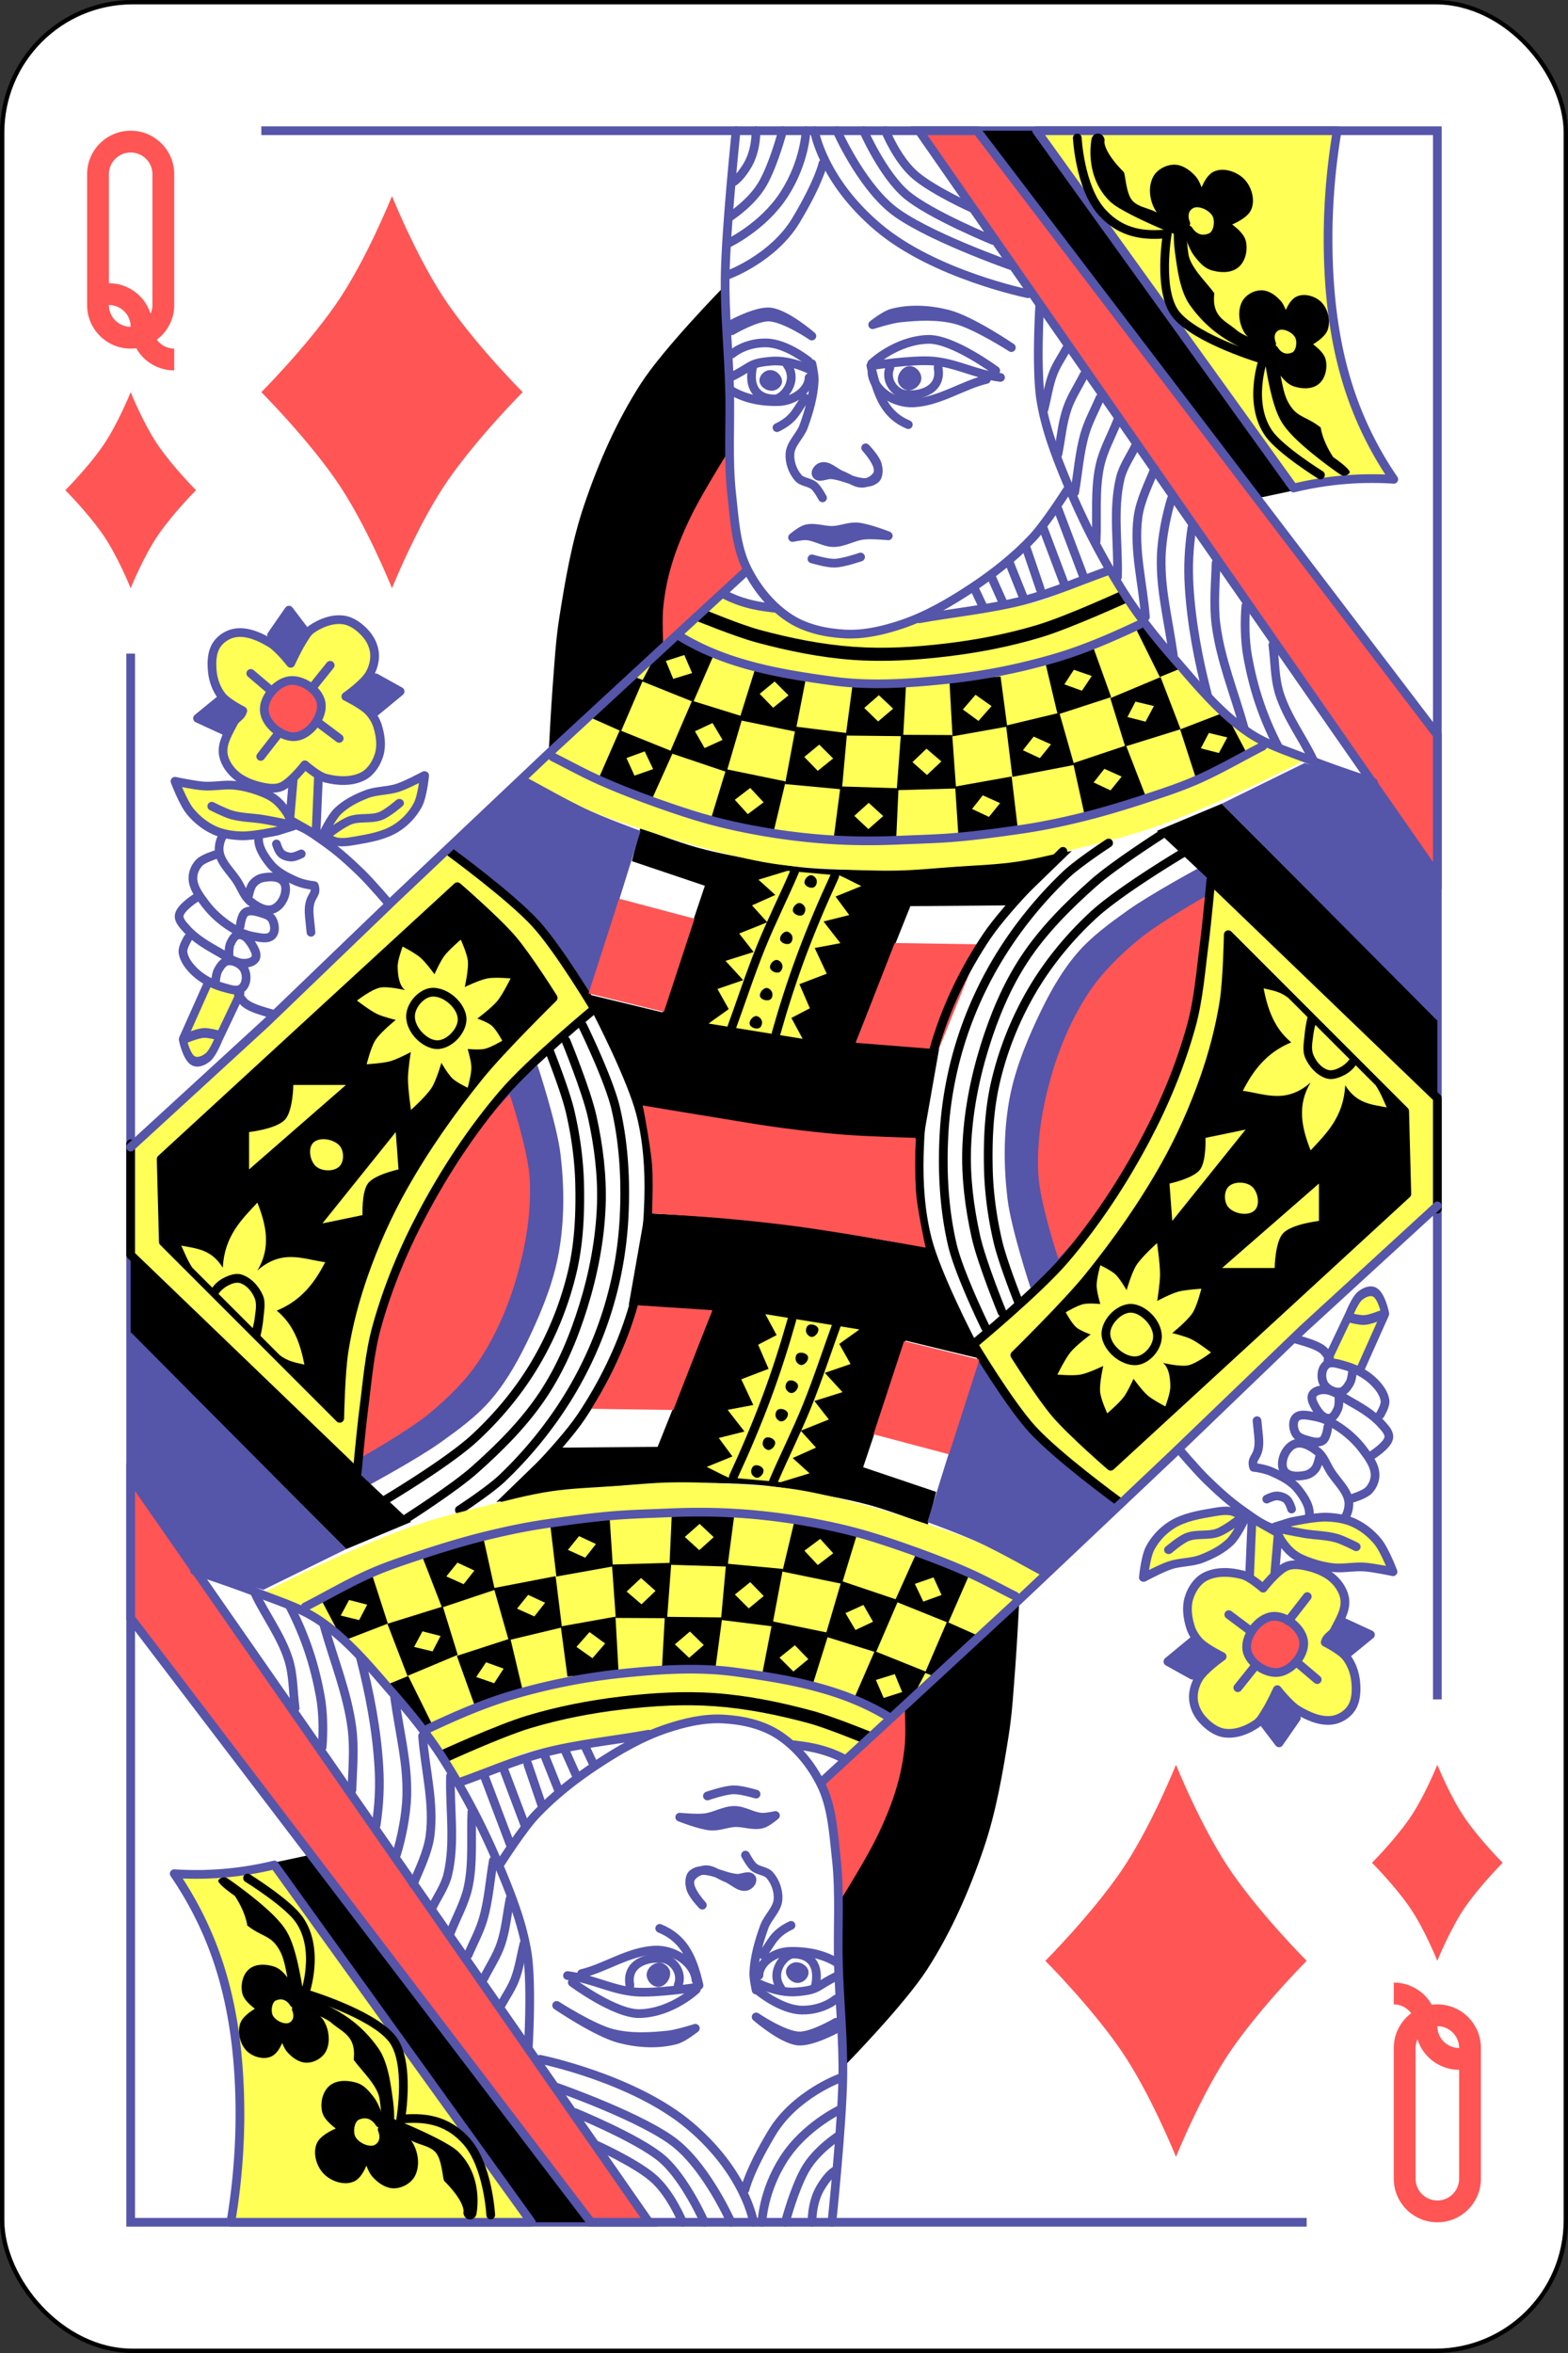 <svg xmlns="http://www.w3.org/2000/svg" width="360" height="540"><rect width="100%" height="100%" fill="#333333" stroke="none"/><g transform="translate(0 -512.362)"><rect rx="29.944" ry="29.944" y="512.862" x=".5" height="539" width="359" fill="#fff" stroke="#000"/><path d="M30 542.362c-5.523 0-10 4.477-10 10v30c0 5.523 4.477 10 10 10 .434 0 .862-.04 1.281-.094A9.973 9.973 0 0040 597.362v-5c-1.64 0-3.088-.812-4-2.031 2.424-1.825 4-4.7 4-7.969v-30c0-5.523-4.477-10-10-10zm0 5a5 5 0 015 5v30c0 .716-.167 1.385-.438 2a10.031 10.031 0 00-9.562-7v-25a5 5 0 015-5zm-5 35a5 5 0 015 5 5 5 0 01-5-5zM330 1022.362c5.523 0 10-4.478 10-10v-30c0-5.523-4.477-10-10-10-.434 0-.862.04-1.281.094a9.973 9.973 0 00-8.719-5.094v5c1.64 0 3.088.812 4 2.031-2.424 1.825-4 4.7-4 7.969v30c0 5.523 4.477 10 10 10zm0-5a5 5 0 01-5-5v-30c0-.716.167-1.385.438-2 1.274 4.056 5.085 7 9.562 7v25a5 5 0 01-5 5zm5-35a5 5 0 01-5-5 5 5 0 015 5z" fill="#f55"/><path d="M60 542.362h270v360M30 662.362v360h270" fill="none" stroke="#55a" stroke-width="2"/><path d="M145.061 709.987l1.95-7.604s8.623 3.267 13.063 4.484c5.25 1.44 10.627 2.377 15.988 3.315 3.169.554 6.347 1.105 9.554 1.365 6.479.525 12.998.517 19.497.39 6.575-.13 13.143-.59 19.693-1.17 3.324-.294 6.64-.691 9.943-1.17 3.786-.549 11.309-1.95 11.309-1.95l-12.868 12.479-24.177.195-12.479 31.195 19.108 1.365-3.705 21.058s-14.706-.681-22.032-1.365c-6.782-.634-13.544-1.503-20.277-2.535-4.31-.66-8.571-1.605-12.868-2.34-3.244-.554-9.75-1.56-9.75-1.56s-2.68-6.968-4.289-10.333c-2.521-5.274-8.384-15.403-8.384-15.403l17.743 4.29 9.749-29.052z"/><path d="M121.023 689.985s8.463 5.516 12.974 7.763c4.211 2.098 13.081 5.303 13.081 5.303l-11.667 37.477s-6.506-9.228-10.253-13.435c-3.5-3.93-7.412-7.482-11.36-10.96-3.388-2.985-10.56-8.485-10.56-8.485zM123.39 756.792s4.468 13.495 5.303 20.506c.879 7.373.915 14.957-.353 22.274-1.127 6.5-3.58 12.757-6.364 18.738-2.499 5.369-5.353 10.694-9.192 15.203-3.308 3.882-7.518 6.934-11.668 9.9-5.245 3.748-16.617 9.899-16.617 9.899l-3.535-3.182s1.358-14.233 2.828-21.214c1.568-7.445 3.644-14.814 6.364-21.92 2.526-6.596 5.867-12.86 9.193-19.092 3.283-6.152 6.302-12.545 10.606-18.031 3.858-4.918 13.435-13.081 13.435-13.081z" fill="#55a"/><path d="M117.026 763.51s4.25 12.793 4.596 19.444c.382 7.358-.834 14.828-2.828 21.92-1.956 6.958-4.833 13.784-8.839 19.8-3.05 4.58-7.084 8.5-11.314 12.02-4.85 4.036-15.91 10.254-15.91 10.254s1.499-14.674 2.829-21.92c1.006-5.483 2.06-10.998 3.889-16.264 2.3-6.625 5.59-12.877 8.839-19.092 2.593-4.962 5.208-9.956 8.485-14.496 3.03-4.198 10.253-11.667 10.253-11.667z" fill="#f55"/><g stroke="#55a" stroke-width="1.787" stroke-linecap="round" stroke-linejoin="round"><path d="M38.859 737.583l-5.804 10.369s.832 3.374 2.536 3.977c1.026.363 2.321-.101 3.25-.707 1.187-.775 2.5-3.44 2.5-3.44l4.96-8.328" fill="#ff5" transform="matrix(1 0 0 1.253 8.906 -186.298)"/><path d="M34.043 747.656s2.483-.805 3.798-.874c1.052-.054 3.128.379 3.128.379" fill="none" transform="matrix(1 0 0 1.253 8.906 -186.298)"/></g><path d="M166.208 578.144s-13.782 14.046-19.08 22.258c-5.543 8.594-9.702 18.11-12.99 27.794-2.852 8.399-4.356 17.221-5.74 25.982-.82 5.196-1.101 10.465-1.51 15.71-.393 5.029-.907 15.105-.907 15.105l45.015-41.691s-2.716-9.173-3.324-13.897c-.604-4.696-.251-9.466-.302-14.2-.067-6.344.205-12.692 0-19.033-.194-6.018-1.162-18.028-1.162-18.028z"/><path d="M299.778 686.73c-5.067 2.594-12.066 6.076-18.247 8.794-5.833 2.565-11.714 5.06-17.756 7.084-5.083 1.703-10.308 2.954-15.511 4.243-4.822 1.195-9.636 2.49-14.548 3.234-5.08.77-10.237.889-15.36 1.266-4.12.304-8.237.725-12.368.803-5.003.095-10.01-.118-15.006-.406-4.59-.264-9.195-.5-13.736-1.211-5.119-.802-10.147-2.121-15.157-3.437-4.317-1.134-8.584-2.453-12.827-3.837-4.652-1.518-9.352-2.948-13.84-4.897-5.264-2.287-11.74-6.175-15.276-7.942l45.292-42.05s2.742.51 4.104.807c2.589.566 2.447.947 7.73 1.859 2.495 1.037 4.165 3.57 6.645 4.644 3.023 1.308 6.377 2.038 9.67 2.03 6.29-.014 13.867-1.696 18.448-3.96 2.383-.003 4.485-.4 6.727-.617 3.11-.3 6.23-.523 9.325-.946 3.326-.455 6.69-.812 9.924-1.71 2.766-.769 5.391-1.985 8.026-3.125 2.891-1.25 8.528-4.07 8.528-4.07 3.982 6.638 9.038 15.502 17.592 23.604 4.277 4.051 9.276 9.738 13.55 12.983 4.275 3.245 11.071 5.267 14.071 6.858z" fill="#ffff58"/><path d="M167.193 616.02s-6.095 9.734-8.584 14.895c-1.787 3.706-3.387 7.529-4.532 11.48a51.85 51.85 0 00-1.817 9.555c-.258 2.745.005 8.27.005 8.27l19.033-16.918s-2.644-8.573-3.323-12.991c-.725-4.715-.782-14.291-.782-14.291z" fill="#f55"/><path d="M224 542.362l65.5 84.167 7.833-1.667-59.333-82.5z"/><path d="M307 542.362a149.566 149.566 0 00-2 30c.348 10.168 1.752 20.359 5 30a81.018 81.018 0 0010 20 75.943 75.943 0 00-23 2l-59-82z" fill="#ff5" stroke="#55a" stroke-width="2" stroke-linecap="round" stroke-linejoin="round"/><path d="M273.592 567.832c.396.991.852 1.982 1.518 2.81.88 1.092 1.844 2.313 3.192 2.743 1.695.54 3.992.724 5.39-.45 1.364-1.146 1.79-3.435 1.347-5.106-.512-1.93-4.227-4.184-4.227-4.184s4.728-1.58 5.556-3.612c.777-1.909-.034-4.453-1.44-5.88-1.387-1.406-3.928-2.34-5.796-1.518-2.098.923-3.3 6.023-3.3 6.023s-.838-3.753-2.05-5.13c-1.078-1.221-2.628-2.416-4.291-2.38-1.475.033-3.177.958-3.867 2.28-1.085 2.08-.611 4.967.625 6.878 1.24 1.915 5.998 3.342 5.998 3.342s-1.275-2.703.982-4.263c1.804-1.246 5.046.239 6.047 2.108.847 1.582.4 4.62-1.3 5.348-3.395 1.453-5.119-1.722-5.119-1.722s.389 1.846.735 2.713zM293.168 595.07c.353.896.76 1.793 1.355 2.541.784.988 1.645 2.092 2.847 2.48 1.513.49 3.562.656 4.81-.407 1.217-1.035 1.597-3.105 1.202-4.617-.457-1.745-3.772-3.783-3.772-3.783s3.707-1.827 4.29-3.6c.57-1.733.011-4.035-1.284-5.318-1.096-1.084-3.1-1.674-4.505-1.04-1.881.85-2.945 5.447-2.945 5.447s-.747-3.394-1.83-4.638c-.96-1.106-2.344-2.186-3.827-2.153-1.316.029-2.835.866-3.45 2.06-.968 1.882-.546 4.494.558 6.222 1.106 1.732 5.351 3.022 5.351 3.022s-1.137-2.445.876-3.855c1.61-1.127 4.503.215 5.395 1.906.756 1.431.358 4.178-1.16 4.837-3.029 1.314-4.567-1.558-4.567-1.558s.347 1.67.656 2.454z" stroke="#000100" stroke-width="2" stroke-linecap="round" stroke-linejoin="round"/><path d="M247.333 544.029s.588 11.227 5.5 16.833c4.723 5.39 10.278 5.611 15.167 5.167 0 0-2.3 13.14 2 18.5 4.664 5.814 20 10.333 20 10.333s-3.58 10.047 1.333 17c2.72 3.85 11.834 9.5 11.834 9.5" fill="none" stroke="#000" stroke-width="2" stroke-linecap="round" stroke-linejoin="round"/><path style="line-height:normal;-inkscape-font-specification:Sans;text-indent:0;text-align:start;text-decoration-line:none;text-transform:none;marker:none" d="M252.094 543c-.69.002-1.34.541-1.469 1.219 0 0-1.823 8.333 4.063 14.218.91.91 2.217 1.694 3.812 2.563 1.595.87 3.437 1.76 5.188 2.563 3.054 1.4 5.149 2.2 5.812 2.468.003.707-.023 2.231.375 5.032.48 3.374 1.087 8.16 3.323 11.322 4.14 5.858 8.887 8.365 12.302 10.052 2.235 1.105 3.76 1.49 4.781 1.688.099.77.278 2.426.844 5.281.683 3.448 1.614 7.37 3.188 9.907 1.649 2.659 4.928 5.496 7.875 7.843a102.35 102.35 0 005.562 4.125c.654.442 1.652.249 2.094-.406.442-.654-3.085-3.152-3.74-3.594 0 0-2.356-3.363-2.875-6.802-2.852-2.272-4.934-2.322-6.552-4.396-1.584-2.03-1.956-3.947-2.615-7.27-.658-3.324-1-6.126-1-6.126-.083-.68-.69-1.26-1.375-1.312 0 0-5.7-1.434-7.843-3.292-2.471-2.142-5.685-2.96-5.042-8.416-1.73-2.45-5.512-5.903-5.958-9.042-.446-3.139-.438-5.563-.438-5.563a1.54 1.54 0 00-.937-1.437s-3.108-1.243-6.531-2.813c-1.712-.784-3.8-1.049-5-2.468-1.468-1.736-1.552-6.124-1.959-6.532-4.655-4.655-4.416-6.968-4.416-6.968.207-.88-.565-1.85-1.47-1.844z" color="#000" font-weight="400" font-family="Sans" overflow="visible"/><path d="M211 542.362h13.333L330 681.03v32.333z" fill="#f55" stroke="#55a" stroke-width="2"/><path d="M186.993 542.362s1.77 11.296 14.652 22.174c12.881 10.879 34.358 15.23 34.358 15.23" fill="none" stroke="#55a" stroke-width="2" stroke-linecap="round" stroke-linejoin="round"/><path d="M192.16 542.362s5.213 11.83 12.429 17.843 27.532 13.114 27.532 13.114" fill="none" stroke="#55a" stroke-width="2" stroke-linecap="round" stroke-linejoin="round"/><path d="M198.267 542.362s4.41 10.059 9.792 14.64c5.382 4.581 19.925 10.533 19.925 10.533" fill="none" stroke="#55a" stroke-width="2" stroke-linecap="round" stroke-linejoin="round"/><path d="M203.288 542.362s2.732 6.832 7.03 10.382 12.89 7.391 12.89 7.391M188.939 549.9s-.84 4.086-6.144 12.957c-5.304 8.872-15.747 12.633-15.747 12.633M185.051 542.362s-.173 7.049-4.997 14.561c-4.824 7.513-12.941 11.314-12.941 11.314M179.68 542.362s-1.933 7.458-4.509 12.04c-2.575 4.58-7.86 7.897-7.86 7.897M173.554 542.362s.18 4.4-1.943 7.951c-2.123 3.55-3.59 3.984-3.59 3.984M186.405 595.832s.59 2.58.53 3.887c-.162 3.576-1.195 7.098-2.408 10.466-.795 2.208-3 3.951-3.158 6.293-.132 1.947.616 4.064 1.896 5.537.901 1.038 2.64.965 3.676 1.868.839.73 1.906 2.74 1.906 2.74" fill="none" stroke="#55a" stroke-width="2" stroke-linecap="round" stroke-linejoin="round"/><path d="M198.748 615.143s3.324 3.56 2.859 5.604c-.304 1.335-1.914 2.282-3.268 2.49-1.78.275-3.4-1.188-5.082-1.827-1.594-.606-3.127-2.43-4.747-1.902-.652.213-1.417 1.142-1.09 1.744.536.984 2.243-.014 3.362.053 3.394.204 7.438 3.119 10.144 1.061.871-.662.78-2.169.545-3.238-.346-1.571-2.723-3.985-2.723-3.985zM232.2 592.134s-9.207-6.281-14.497-7.65c-4.162-1.075-8.738-1.367-12.893-.265-1.672.444-4.451 2.665-4.451 2.665s4.075-1.311 6.188-1.54c4.27-.459 8.714-.675 12.878.376 4.62 1.166 12.776 6.414 12.776 6.414zM168.27 586.613s5.568-2.98 8.54-2.654c3.705.407 9.588 5.526 9.588 5.526s-6.24-4.258-9.86-4.37c-3.038-.093-8.505 3.152-8.505 3.152zM203.94 635.333s-4.704-1.876-7.154-2.045c-1.84-.126-3.647.697-5.488.786-2.101.101-4.257-.854-6.305-.292-1.12.307-3.03 1.937-3.03 1.937s2.086-.46 3.137-.398c2.136.129 4.137 1.566 6.276 1.569 2.36.004 4.55-1.457 6.93-1.713 1.87-.2 5.634.156 5.634.156z" fill="#55a" stroke="#55a" stroke-width="2" stroke-linecap="round" stroke-linejoin="round"/><path d="M197.578 640.195s-3.943 1.372-5.99 1.416c-1.754.037-5.174-.991-5.174-.991M185.626 595.262s-5.032-4.106-9.65-4.205c-4.941-.107-7.894 2.523-7.894 2.523M228.614 597.408s-9.864-7.326-15.527-7.162c-7.42.213-12.961 5.559-12.961 5.559" fill="none" stroke="#55a" stroke-width="2" stroke-linecap="round" stroke-linejoin="round"/><path d="M229.705 598.983c-5.852-.757-10.154-3.299-15.541-3.759-4.62-.394-13.943 1.036-13.943 1.036M167.453 599.056c5.387-2.542 4.233-3.35 9.62-3.81 4.62-.395 9.446 2.225 9.446 2.225M226.469 599.442c-5.267 1.2-10.77 5.082-16.728 5.379-4.415.22-9.15-2.814-9.54-6.898" fill="none" stroke="#55a" stroke-width="2" stroke-linecap="round" stroke-linejoin="round"/><path d="M215.381 596.758c.937 5.064-4.018 6.559-7.578 6.121-2.415-.297-4.654-3.26-3.492-6.153" fill="none" stroke="#55a" stroke-width="2" stroke-linecap="round" stroke-linejoin="round"/><path d="M207.132 599.605c-.098-.917.746-2.18 1.706-2.23.84-.044 1.724.977 1.706 1.784-.02.841-.984 1.762-1.86 1.784-.696.018-1.48-.675-1.552-1.338zM178.558 599.91c.026-.717-.847-1.645-1.742-1.625-.784.016-1.533.862-1.46 1.486.078.651 1.04 1.307 1.855 1.27.648-.028 1.327-.612 1.347-1.13z" fill="#55a" stroke="#55a" stroke-width="2" stroke-linecap="round" stroke-linejoin="round"/><path d="M184.968 603.775c-2.093 2.46-2.244 4.643-6.58 6.729M199.941 596.295c1.605 7.122 3.45 11.366 8.597 13.522M167.55 601.776c2.856 1.804 6.512 2.87 11.176 2.748 3.455-.09 6.968-2.538 7.03-5.497" fill="none" stroke="#55a" stroke-width="2" stroke-linecap="round" stroke-linejoin="round"/><path d="M172.826 596.465c-1.112 4.9 1.095 7.536 5.143 7.453 1.78-.036 5.422-4.039 2.747-7.844" fill="none" stroke="#55a" stroke-width="2" stroke-linecap="round" stroke-linejoin="round"/><path d="M169 542.362s-2.295 21.97-2.5 33c-.161 8.672.745 17.33 1 26 .24 8.165-.41 16.383.5 24.5.645 5.75.935 11.815 3.5 17 2.252 4.553 5.707 8.784 10 11.5 3.657 2.313 8.179 3.274 12.5 3.5 4.39.23 8.832-.813 13-2.209 5.696-1.908 10.985-4.984 16-8.29 5.042-3.325 9.857-7.107 14-11.5 3.11-3.3 8-11 8-11M166.353 648.804c4.67 2.407 8.817 2.832 11.95 3.191M211.062 654.377c7.264-1.353 16.236-2.198 24.14-4.272 6.644-1.744 12.96-4.558 19.44-6.836M242.893 629.17l5.981 15.808M239.475 633.442l4.913 13.031M235.63 638.142l3.204 9.4M231.784 641.56l2.99 7.477M227.725 644.978l2.777 6.195M223.88 647.755l1.709 3.632M244.815 592.426c-.997 1.851-2.225 3.596-2.99 5.554-1.044 2.67-1.425 5.554-2.137 8.331M248.874 598.407c-1.282 2.564-2.91 4.982-3.845 7.69-1.163 3.367-1.424 6.98-2.136 10.469M252.506 603.748c-1.14 2.706-2.59 5.3-3.418 8.118-1.284 4.37-1.567 8.972-2.35 13.458M256.565 608.875c-1.353 3.49-3.28 6.807-4.06 10.468-1.201 5.648-.569 11.535-.854 17.303M260.837 614.43c-1.21 2.563-2.972 4.933-3.632 7.69-1.756 7.344-.427 15.096-.64 22.644M265.11 619.984c-1.282 3.204-3.34 7.222-3.846 11.108-.985 7.577 1.14 15.239 1.71 22.858M268.955 626.82c-1.068 3.418-2.237 8.905-2.35 13.458-.187 7.532 1.567 13.886 2.777 22.43M273.655 633.442c-.712 4.77-.911 8.975-.641 13.458.512 8.507 2.136 17.02 4.272 25.208M279.209 641.56c-.142 4.486-.633 9.584 0 14.313 1.078 8.047 4.13 15.38 6.409 23.499M286.045 651.387c-.285 3.275-.283 7.895.427 11.749 1.322 7.175 3.347 13.53 7.05 20.722M292.24 660.359c.499 3.703.386 7.54 1.495 11.108 1.684 5.413 5.484 10.468 7.691 15.168" fill="none" stroke="#55a" stroke-width="2" stroke-linecap="round" stroke-linejoin="round"/><g fill="none" stroke="#55a" stroke-width="2" stroke-linecap="round" stroke-linejoin="round"><path d="M89.797 720.324s-4.405-5.209-6.869-7.601c-2.594-2.519-5.292-4.98-8.3-7.077-2.317-1.616-4.681-3.49-7.44-4.194-1.629-.415-3.485-.563-5.04.07-1.144.466-2.42 1.346-2.688 2.551-.508 2.291 1.102 4.727 2.576 6.553 1.495 1.851 3.768 2.992 5.946 3.951 1.314.579 2.915.903 4.182 1.037.829 2.601-1.655 2.008-1.127 7.139.154 1.504.362 3.568.362 3.568"/><path d="M63.467 706.048s.488 1.665 1.145 2.219c.6.505 1.483.778 2.29.786.79.008 2.26-.725 2.26-.725M58.888 703.287s-3.967-1.815-5.724-1.049c-1.849.807-2.854 3.104-2.862 4.98-.011 2.853 2.778 5.118 4.293 7.602.922 1.51 1.534 3.33 2.915 4.435 1.353 1.083 3.172 2.203 4.865 1.835 1.323-.288 2.387-1.616 2.862-2.884.424-1.131.583-2.725-.232-3.617-1.095-1.198-3.223-1.09-4.808-.747-.847.184-1.634.748-2.174 1.426-.554.697-.926 2.506-.926 2.506"/><path d="M49.444 708.529s-2.803.856-3.72 1.835c-.925.985-1.49 2.372-1.432 3.67.097 2.109 1.55 4.03 2.862 5.766 1.537 2.031 3.545 3.848 5.724 5.242 1.616 1.035 3.417 1.906 5.31 2.228 1.413.24 3.31.782 4.292-.263.838-.89.606-2.607 0-3.67-.457-.801-1.498-1.146-2.383-1.41-1.2-.358-2.707-.857-3.756-.172-.94.615-1.209 3.146-1.209 3.146"/><path d="M44.865 718.49s-3.484 2.21-3.72 3.931c-.16 1.163.905 2.239 1.717 3.146 2.068 2.31 4.948 3.938 7.727 5.504 1.708.963 3.432 2.337 5.437 2.359.94.01 2.108-.302 2.576-1.048.43-.687.088-1.646-.286-2.36-.702-1.336-1.816-3.194-3.435-3.145-1.013.031-1.604 1.243-2.003 2.097-.415.887-.286 2.883-.286 2.883"/><path d="M43.148 727.663s-1.257 2.045-1.145 3.146c.182 1.791 1.484 3.435 2.862 4.718 1.786 1.663 4.173 2.84 6.617 3.497 1.272.342 2.96.958 3.972.173 1.245-.968 1.326-3.13.572-4.456-.65-1.145-2.328-2.032-3.72-1.835-1.05.149-1.724 1.236-2.22 2.097-.5.867-.642 2.883-.642 2.883M54.737 740.634s.874 1.364 1.478 1.886c.568.492 1.27.815 1.957 1.12 1.364.603 4.257 1.382 4.257 1.382"/></g><g stroke="#55a" stroke-width="2" stroke-linecap="round" stroke-linejoin="round"><path d="M63.669 703.078s-5.518 1.206-8.31 1.1c-2.127-.08-4.32-.413-6.25-1.314-2.091-.977-3.981-2.496-5.442-4.284-1.636-2-3.49-6.925-3.49-6.925s4.355.928 6.568 1.087c2.387.17 4.797-.398 7.176-.151 1.775.184 3.532.615 5.214 1.21 1.347.478 2.711 1.019 3.855 1.876 1.118.837 2.045 1.938 2.817 3.102.645.972 1.474 3.174 1.474 3.174z" fill="#ff5"/><path d="M48.623 697.383s2.933 1.523 4.512 1.973c2.386.68 4.921.646 7.368 1.058 1.824.307 5.45 1.053 5.45 1.053" fill="none"/></g><path d="M66.526 700.508l.888-10.32 3.068-2.706 2.653 2.68-.592 13.76z" fill="#ff5" stroke="#55a" stroke-width="2" stroke-linecap="round" stroke-linejoin="round"/><g stroke="#55a" stroke-width="2.314" stroke-linecap="round" stroke-linejoin="round"><path d="M62.34 706.532s3.314-3.896 5.5-5.116c2.536-1.414 5.507-2.042 8.397-2.31 2.7-.251 5.395.787 8.104.676 2.532-.103 7.5-1.25 7.5-1.25s-2.14 5.26-4 7.25c-1.979 2.117-4.547 3.736-7.203 4.547-3.585 1.095-7.41.638-11.047.203-1.63-.195-3.35-.4-4.75-1.25-1.06-.642-2.5-2.75-2.5-2.75z" fill="#ff5" transform="matrix(.861 -.247 .269 .791 -169.53 160.457)"/><path d="M63.5 706.782s4.335-1.826 6.59-2c2.64-.203 5.149 1.414 7.785 1.149 1.932-.194 5.583-1.975 5.583-1.975" fill="none" transform="matrix(.861 -.247 .269 .791 -169.53 160.457)"/></g><path d="M80.4 672.051l5.842-4.137 5.616 3.127-5.644 4.66zM66.641 663.87l-4.28-5.75 3.977-5.738 4.306 5.659zM50.828 672.73l-5.474 4.475 6.675 3.082 4.062-4.416z" fill="#55a" stroke="#55a" stroke-width="2" stroke-linecap="round" stroke-linejoin="round"/><path d="M53.687 678.084c-1.125 2.215-2.668 4.574-2.462 7.035.156 1.856 1.295 3.67 2.718 4.953 1.855 1.671 4.486 2.584 6.984 3.03 1.215.216 2.561.275 3.696-.21 2.253-.961 5.374-5.011 5.374-5.011s2.912 2.577 4.725 3.059c2.808.745 6.146.897 8.701-.484 1.788-.966 3.038-2.958 3.619-4.906.63-2.113.292-4.501-.368-6.606-.41-1.304-1.193-2.517-2.154-3.49-1.42-1.44-5.12-3.252-5.12-3.252s4.175-2.928 5.416-5.065c.846-1.458 1.338-3.243 1.168-4.92-.168-1.658-.971-3.282-2.109-4.534-1.312-1.445-3.103-2.809-5.1-3.06-2.49-.312-5.14.696-7.202 2.115-1.098.756-1.71 2.054-2.422 3.182-.935 1.483-2.405 4.68-2.405 4.68s-2.745-3.521-4.619-4.641c-2.374-1.42-5.197-2.728-7.953-2.371-1.734.225-3.445 1.279-4.404 2.712-1.174 1.754-1.236 4.151-1.012 6.25.211 1.986.946 4.013 2.183 5.581 1.208 1.532 4.803 3.343 4.803 3.343-.41 1.383-1.326 1.438-2.057 2.61z" fill="#ff5" stroke="#55a" stroke-width="2" stroke-linecap="round" stroke-linejoin="round"/><path d="M66.487 668.56c-3.015.397-6.114 4.018-5.8 7.043.32 3.078 4.179 6.183 7.25 5.8 3.179-.397 6.282-4.497 5.8-7.664-.449-2.936-4.306-5.566-7.25-5.178z" fill="#f55" stroke="#55a" stroke-width="2" stroke-linecap="round" stroke-linejoin="round"/><path d="M57.58 666.904l4.143 3.52M75.808 665.04l-4.143 5.178M72.908 678.088l4.97 3.729M64.209 680.367l-4.35 5.592" stroke="#55a" stroke-width="2" stroke-linecap="round" stroke-linejoin="round"/><path d="M182.718 679.128l-2.476 13.175 13.06 1.215 1.167-12.923zm5.376 4.116l3.187 3.18-3.531 2.844-3.094-3.187z"/><path d="M173.5 665.468l-3.811 12.147 12.957 2.655 2.503-12.822zm4.35 3.295l3.187 3.18-3.532 2.844-3.093-3.188z"/><path d="M158.883 673.175l-5.142 11.948 13.073 4.406 3.733-12.732zm4.705 5.112l2.303 3.87-4.125 1.882-2.21-3.853z"/><path d="M142.287 679.944l-4.706 10.753 11.892 5.535 5.102-11.339zm5.734 4.861l1.933 4.067-4.281 1.491-1.843-4.042zM155.594 658.624l-5.127 4.224-3.073 5.868 11.787 4.727 4.526-10.41zm1.52 4.066l1.786 4.134-4.332 1.336-1.696-4.105zM166.709 688.887l-3.46 11.331 14.344 3.12 2.777-11.64zm5.533 4.306l3.072 3.292-3.63 2.716-2.978-3.296zM195.885 668.449l-1.705 12.723 13.19.14.699-12.744zm5.897 3.454l3.273 3.093-3.453 2.939-3.179-3.103zM192.967 692.843l-1.566 11.938 14.334.724.556-12.244zm6.483 3.765l3.328 3.032-3.398 3.001-3.236-3.043z"/><path d="M206.834 680.996l-.959 12.707 13.628-.39-.879-12.255zm5.878 3.184l3.419 2.93-3.306 3.103-3.326-2.944zM217.977 668.562l.714 12.787 12.563-2.244-1.534-11.489zm5.995 3.25l3.68 2.596-3 3.4-3.588-2.618z"/><path d="M219.3 692.875l.735 11.25 13.57-2.218-1.345-11.347zm6.339 2.008l3.973 1.788-2.553 3.163-3.886-1.817zM246.39 687.51l2.688 12.174 14.084-4.272-4.633-11.964zm7.162 1.289l3.973 1.788-2.553 3.163-3.886-1.817zM270.946 679.755l3.493 10.793 12.226-4.536-5.395-10.237zm6.6.812l4.234 1.03-1.93 3.577-4.153-1.074z"/><path d="M254.91 672.588l3.423 11.09 12.726-3.957-4.605-11.969zm5.781.792l4.237 1.016-1.92 3.583-4.156-1.06zM240.048 664.651l2.776 11.688 12.288-3.99-4.192-11.665zm6.495 1.425l4.119 1.421-2.257 3.381-4.034-1.457z"/><path d="M230.98 678.88l1.456 11.764 14.186-2.732-3.4-11.963zm6.34 2.522l3.974 1.788-2.554 3.163-3.886-1.817zM142.592 680.163l5.034-11.712-1.849-.719-10.581 9.144zM260.837 656.74l5.445 10.992 4.52-1.849-8.013-10.17z"/><path d="M156.27 658.504c10.668 6.439 22.886 8.506 34.885 10.138 8.61 1.171 17.421.579 26.062-.324a141.054 141.054 0 0025.354-5.026c6.56-1.943 12.863-4.702 19.059-7.617M289.914 683.606c-5.068 2.593-9.984 5.505-15.203 7.778-3.794 1.653-7.735 2.954-11.667 4.243-4.784 1.568-9.607 3.04-14.496 4.242-4.668 1.148-9.384 2.142-14.142 2.829-4.684.676-9.736 1.362-14.45 1.78-4.596.407-8.871.493-13.48.695-4.593.2-9.199.229-13.79 0a144.148 144.148 0 01-14.142-1.414c-4.754-.712-9.486-1.632-14.142-2.829-4.548-1.17-9.009-2.672-13.435-4.243-4.537-1.61-9.038-3.34-13.435-5.303-3.61-1.61-7.07-3.535-10.606-5.303" fill="none" stroke="#55a" stroke-width="2" stroke-linecap="round" stroke-linejoin="round"/><path style="line-height:normal;-inkscape-font-specification:Sans;text-indent:0;text-align:start;text-decoration-line:none;text-transform:none;marker:none" d="M257.631 647.892s-12.747 5.86-19.443 7.876c-6.88 2.072-13.99 3.437-21.125 4.282-6.977.825-14.056 1.251-21.063.75-7.317-.524-14.576-1.99-21.656-3.907-4.218-1.142-12.313-4.5-12.313-4.5l-2.26 2.404s9.073 3.702 13.792 4.971c7.268 1.956 14.678 3.489 22.218 4.032 7.24.52 14.484.073 21.656-.782 7.305-.87 14.582-2.282 21.625-4.406 6.965-2.1 20.229-8.19 20.229-8.19z" color="#000" font-weight="400" font-family="Sans" overflow="visible"/><path d="M238.714 582.44s-.905 14.712.286 21.922c1.142 6.916 3.788 13.536 6.5 20a162.138 162.138 0 0012.5 24c3.246 5.125 7.012 9.928 11 14.5 5.422 6.217 10.707 12.819 17.5 17.5 4.361 3.006 9.582 4.533 14.5 6.5 4.709 1.884 14.345 5.068 14.345 5.068" fill="none" stroke="#55a" stroke-width="2" stroke-linecap="round" stroke-linejoin="round"/><path d="M103.406 707.956S117.258 718.07 123 724.362c5.329 5.84 13.5 19.5 13.5 19.5s-14.793 12.24-21 19.5c-7.179 8.398-13.32 17.742-18.5 27.5-4.382 8.256-8.005 16.993-10.5 26-1.712 6.18-2.17 12.642-3 19-.63 4.818-1.5 14.5-1.5 14.5l-52-50v-25.5" fill="#ffff58" stroke="#000" stroke-width="2" stroke-linecap="round" stroke-linejoin="round"/><path d="M37 778.362l68-62.5s8.806 7.602 12.58 12c3.572 4.165 9.42 13.5 9.42 13.5s-11.816 11.578-17 18c-6.475 8.022-12.448 16.514-17.5 25.5-3.583 6.373-6.58 13.101-9 20-1.993 5.684-3.552 11.552-4.5 17.5-.815 5.113-1 15.5-1 15.5l-40.5-40.5z" stroke="#000" stroke-width="2" stroke-linecap="round" stroke-linejoin="round"/><path d="M91.297 734.342c-.06-1.628 1.15-4.748 1.15-4.748s2.866 1.492 4.078 2.54c1.26 1.088 3.228 3.813 3.228 3.813s1.294-2.915 2.24-4.183c1.065-1.428 3.796-3.759 3.796-3.759s1.452 3.168 1.627 4.87c.206 2.005-.71 6.004-.71 6.004s3.393-1.645 5.225-1.98c1.736-.318 5.295.002 5.295.002s-1.762 3.63-3.034 5.172c-1.297 1.573-4.59 4.04-4.59 4.04s2.356.828 3.283 1.622c1.072.917 2.435 3.461 2.435 3.461s-2.593 1.548-4.042 1.874c-1.268.285-3.9.033-3.9.033s.837 2.795.85 4.235c.013 1.579-.85 4.66-.85 4.66s-2.46-1.17-3.443-2.08c-1.092-1.013-2.593-3.639-2.593-3.639s-1.138 3.962-2.22 5.684c-1.242 1.974-4.77 5.118-4.77 5.118s-.707-4.838-.69-7.273c.014-2.01.654-5.998.654-5.998s-3.08 1.637-4.746 2.102c-1.742.485-5.383.685-5.383.685s.941-3.861 1.99-5.508c1.183-1.856 4.681-4.658 4.681-4.658s-2.949-.72-4.306-1.374c-1.658-.8-4.59-3.073-4.59-3.073s3.269-2.536 5.225-2.952c1.897-.403 5.791.553 5.791.553-1.404-1.18-1.615-3.409-1.681-5.243z" fill="#ffff58"/><path style="line-height:normal;-inkscape-font-specification:Sans;text-indent:0;text-align:start;text-decoration-line:none;text-transform:none;marker:none" d="M99.031 739.08c-1.567.127-3.07 1.15-4.094 2.345-1.023 1.194-1.744 2.834-1.687 4.406.066 1.816 1.034 3.646 2.313 4.937 1.268 1.282 3.071 2.353 4.874 2.344 1.72-.009 3.445-1.032 4.626-2.281 1.189-1.259 2.12-3.052 2.03-4.781-.097-1.89-1.317-3.731-2.75-4.97-1.43-1.236-3.426-2.15-5.312-2zm.156 2c1.385-.112 2.826.622 3.876 1.532 1.032.896 1.964 2.197 2.03 3.563.059 1.197-.644 2.41-1.468 3.28-.83.877-2.012 1.657-3.219 1.657-1.276 0-2.513-.838-3.406-1.75-.932-.952-1.7-2.262-1.75-3.594-.04-1.098.506-2.226 1.219-3.062.684-.804 1.666-1.54 2.719-1.625z" color="#000" font-weight="400" font-family="Sans" overflow="visible"/><path d="M57.183 780.74v-8.577s6.303-.7 8.26-2.859c1.83-2.017 1.906-7.942 1.906-7.942h12.072zM71.904 774.629c-1.274 1.29-.72 4.196.635 5.4 1.346 1.197 4.128 1.274 5.401 0 1.123-1.123 1.063-3.584 0-4.765-1.354-1.503-4.614-2.074-6.036-.635zM90.858 772.163l-16.837 20.968 9.213-1.906s-.242-5.351 1.27-7.307c1.566-2.025 6.99-3.177 6.99-3.177zM41.617 798.214c3.376.698 6.877.77 9.53 5.083.39-7.235 4.254-10.996 7.943-14.932 2.067 5.19 3.168 10.378 0 15.567 5.736-5.014 10.539-2.565 15.566-1.906-2.356 4.606-5.393 8.759-11.119 11.119 3.926 3.226 5.42 7.668 6.354 12.39-1.906-.445-3.812-.696-5.718-2.224l-20.015-20.014c-1.12-1.695-1.774-3.389-2.541-5.083z" fill="#ffff58"/><path style="line-height:normal;-inkscape-font-specification:Sans;text-indent:0;text-align:start;text-decoration-line:none;text-transform:none;marker:none" d="M55.438 804.862c-1.332-.397-2.86.145-4.094.781-1.205.622-2.333 1.62-2.938 2.813l1.6 1.087c.346-.681 1.355-1.642 2.275-2.118.86-.446 1.919-.88 2.844-.594 1.535.473 2.743 1.98 3.344 3.469.577 1.43.164 3.092 0 4.625-.11 1.028-.657 3.03-.657 3.03l1.912 1.413s.606-2.738.714-4.13c.144-1.87.652-3.905-.094-5.626-.906-2.088-2.725-4.098-4.907-4.75z" color="#000" font-weight="400" font-family="Sans" overflow="visible"/><path d="M137.24 744.842s7.784 15.014 9.848 23.139c1.6 6.297 2.03 12.91 1.854 19.405-.24 8.799-1.342 17.7-3.936 26.112-2.61 8.464-6.599 16.58-11.525 23.941-4.867 7.273-17.526 19.547-17.526 19.547" fill="none" stroke="#000" stroke-width="2" stroke-linecap="round" stroke-linejoin="round"/><path d="M133.746 747.702s6.076 12.395 7.624 19.06c1.898 8.173 2.341 16.72 1.906 25.098a86.985 86.985 0 01-3.927 21.638 87.834 87.834 0 01-9.265 20.032c-4.126 6.59-9.139 12.689-14.764 18.055-2.958 2.821-9.848 7.307-9.848 7.307" fill="none" stroke="#000" stroke-width="2" stroke-linecap="round" stroke-linejoin="round"/><path d="M129.933 751.196s4.708 11.456 6.036 17.473c1.47 6.655 2.335 13.53 2.083 20.34-.289 7.808-1.792 15.614-4.103 23.077-2.178 7.031-5.057 13.968-9.099 20.12-4.321 6.579-10 12.244-15.884 17.473-4.766 4.236-15.566 11.119-15.566 11.119" fill="none" stroke="#000" stroke-width="2" stroke-linecap="round" stroke-linejoin="round"/><path d="M126.174 753.588s3.607 9.073 4.712 13.81c1.288 5.518 2.073 11.19 2.198 16.855.148 6.736-.163 13.585-1.73 20.138a75.812 75.812 0 01-8.41 20.826c-3.752 6.35-8.562 12.147-13.978 17.155-6.146 5.684-20.65 14.296-20.65 14.296" fill="none" stroke="#000" stroke-width="2" stroke-linecap="round" stroke-linejoin="round"/><path d="M171.288 643.463l-15.49 14.261-29.902 27.617-35.046 33.14-29.902 28.76L30 775.622" stroke="#55a" stroke-width="2" stroke-linecap="round" stroke-linejoin="round"/><path d="M142.128 718.608l17.325 4.596-7.025 21.382-17.294-4.242z" fill="#f55"/><path d="M180.773 712.213l-6.64 2.03 3.873 3.504-5.349 2.398 3.505 3.874-6.456 2.582 3.32 4.243-6.456 2.029 4.058 4.427-5.903 2.03 2.583 4.61c-1.476 1.107-3.147 2.214-4.622 3.321 7.132 1.168 14.46 2.337 21.592 3.505l-2.582-4.796 4.242-2.214-2.398-5.534 6.272-2.398-2.767-5.903 5.903-1.106-3.874-4.98c1.968-.493 3.935-.985 5.903-1.476l-3.136-4.243 5.903-2.398c-1.637-.79-3.245-1.68-4.9-2.408l-12.07-1.097z" fill="#ff5"/><path d="M182.423 712.4c-2.37 5.563-5.334 11.431-7.697 17.276-2.557 6.327-4.865 13.41-7.005 19.238M191.616 713.478c-2.798 6.058-5.394 12.145-7.704 18.371-2.154 5.809-4.05 11.721-5.729 17.68" fill="none" stroke="#000" stroke-width="2" stroke-linecap="round" stroke-linejoin="round"/><path style="line-height:normal;-inkscape-font-specification:Sans;text-indent:0;text-align:start;text-decoration-line:none;text-transform:none;marker:none" d="M186.075 713.228c-.754.104-1.54 1.103-1.35 1.839.189.734 1.356 1.226 2.064.954.566-.218.865-1.087.714-1.674-.15-.586-.829-1.201-1.428-1.119zM183.418 719.61c-.756.105-1.551 1.1-1.364 1.839.189.745 1.374 1.252 2.09.974.573-.222.867-1.107.71-1.7-.154-.586-.836-1.195-1.436-1.113zM180.467 726.16c-.768.123-1.561 1.175-1.331 1.918.229.74 1.468 1.153 2.17.828.537-.248.762-1.105.591-1.67-.172-.571-.841-1.171-1.43-1.076zM178.18 732.667c-.758.097-1.555 1.093-1.374 1.836.18.744 1.35 1.265 2.069 1 .576-.213.888-1.091.74-1.688-.146-.595-.827-1.225-1.435-1.148zM175.869 739.103c-.786.139-1.62 1.224-1.352 1.976.27.757 1.614 1.074 2.313.678.498-.281.627-1.122.432-1.66-.195-.536-.832-1.094-1.393-.994zM173.483 745.55c-.769.121-1.57 1.166-1.343 1.91.227.743 1.472 1.158 2.177.831.535-.249.754-1.106.583-1.671-.172-.567-.832-1.161-1.417-1.07z" color="#000" font-weight="400" font-family="Sans" overflow="visible"/><path d="M205.408 728.778l19.858.307-9.754 24.112-19.048-1.513z" fill="#f55"/><g><path d="M214.939 854.738l-1.95 7.604s-8.623-3.268-13.063-4.485c-5.25-1.439-10.627-2.377-15.988-3.314-3.169-.555-6.347-1.105-9.554-1.365-6.479-.526-12.998-.518-19.497-.39-6.575.13-13.143.59-19.693 1.17-3.324.294-6.64.69-9.943 1.17-3.786.548-11.309 1.95-11.309 1.95l12.868-12.48 24.177-.194 12.479-31.196-19.108-1.365 3.705-21.057s14.706.68 22.032 1.365c6.782.633 13.544 1.502 20.277 2.534 4.31.661 8.571 1.606 12.868 2.34 3.244.554 9.75 1.56 9.75 1.56s2.68 6.969 4.289 10.334c2.521 5.273 8.384 15.403 8.384 15.403l-17.743-4.29-9.749 29.051z"/><path d="M238.977 874.74s-8.463-5.517-12.974-7.764c-4.211-2.098-13.081-5.303-13.081-5.303l11.667-37.477s6.506 9.228 10.253 13.435c3.5 3.93 7.412 7.482 11.36 10.96 3.388 2.985 10.56 8.486 10.56 8.486zM236.61 807.933s-4.468-13.496-5.303-20.506c-.879-7.374-.915-14.958.353-22.274 1.127-6.5 3.58-12.758 6.364-18.738 2.499-5.37 5.353-10.695 9.192-15.203 3.308-3.883 7.518-6.934 11.668-9.9 5.245-3.748 16.617-9.9 16.617-9.9l3.535 3.183s-1.358 14.232-2.828 21.213c-1.568 7.445-3.644 14.815-6.364 21.92-2.526 6.597-5.867 12.86-9.193 19.092-3.283 6.152-6.302 12.545-10.606 18.031-3.858 4.918-13.435 13.082-13.435 13.082z" fill="#55a"/><path d="M242.974 801.215s-4.25-12.794-4.596-19.445c-.382-7.358.834-14.828 2.828-21.92 1.956-6.958 4.833-13.784 8.839-19.8 3.05-4.58 7.084-8.5 11.314-12.02 4.85-4.036 15.91-10.253 15.91-10.253s-1.499 14.674-2.829 21.92c-1.006 5.482-2.06 10.998-3.889 16.264-2.3 6.624-5.59 12.876-8.839 19.091-2.593 4.962-5.208 9.957-8.485 14.496-3.03 4.198-10.253 11.667-10.253 11.667z" fill="#f55"/><g stroke="#55a" stroke-width="1.787" stroke-linecap="round" stroke-linejoin="round"><path d="M38.859 737.583l-5.804 10.369s.832 3.374 2.536 3.977c1.026.363 2.321-.101 3.25-.707 1.187-.775 2.5-3.44 2.5-3.44l4.96-8.328" fill="#ff5" transform="matrix(-1 0 0 -1.253 351.094 1751.023)"/><path d="M34.043 747.656s2.483-.805 3.798-.874c1.052-.054 3.128.379 3.128.379" fill="none" transform="matrix(-1 0 0 -1.253 351.094 1751.023)"/></g><path d="M193.792 986.58s13.782-14.046 19.08-22.257c5.543-8.594 9.702-18.111 12.99-27.795 2.852-8.398 4.356-17.22 5.74-25.981.82-5.197 1.101-10.466 1.51-15.71.393-5.03.907-15.106.907-15.106l-45.015 41.692s2.716 9.173 3.324 13.897c.604 4.695.251 9.465.302 14.199.067 6.344-.205 12.692 0 19.033.194 6.019 1.162 18.028 1.162 18.028z"/><path d="M60.222 877.994c5.067-2.593 12.066-6.075 18.247-8.793 5.833-2.566 11.714-5.06 17.756-7.085 5.083-1.703 10.308-2.953 15.511-4.242 4.822-1.195 9.636-2.49 14.548-3.235 5.08-.77 10.237-.888 15.36-1.266 4.12-.303 8.237-.725 12.368-.803 5.003-.094 10.01.119 15.006.406 4.59.264 9.195.5 13.736 1.211 5.119.803 10.147 2.122 15.157 3.438 4.317 1.133 8.584 2.452 12.827 3.837 4.652 1.517 9.352 2.947 13.84 4.897 5.264 2.286 11.74 6.174 15.276 7.942l-45.292 42.05s-2.742-.51-4.104-.808c-2.589-.565-2.447-.946-7.73-1.858-2.495-1.037-4.165-3.571-6.645-4.644-3.023-1.309-6.377-2.039-9.67-2.031-6.29.014-13.867 1.697-18.448 3.961-2.383.002-4.485.4-6.727.616-3.11.3-6.23.523-9.325.946-3.326.455-6.69.812-9.924 1.71-2.766.77-5.391 1.985-8.026 3.125-2.891 1.251-8.528 4.07-8.528 4.07-3.982-6.638-9.038-15.502-17.592-23.604-4.277-4.05-9.276-9.738-13.55-12.983-4.275-3.245-11.071-5.266-14.071-6.857z" fill="#ffff58"/><path d="M192.807 948.705s6.095-9.734 8.584-14.896c1.787-3.705 3.387-7.528 4.532-11.48a51.85 51.85 0 001.817-9.554c.258-2.745-.005-8.27-.005-8.27l-19.033 16.918s2.644 8.573 3.323 12.99c.725 4.716.782 14.292.782 14.292z" fill="#f55"/><path d="M136 1022.362l-65.5-84.166-7.833 1.666 59.333 82.5z"/><path d="M53 1022.362a149.566 149.566 0 002-30c-.348-10.168-1.751-20.358-5-30a81.018 81.018 0 00-10-20 75.943 75.943 0 0023-2l59 82z" fill="#ff5" stroke="#55a" stroke-width="2" stroke-linecap="round" stroke-linejoin="round"/><path d="M86.408 996.892c-.396-.99-.852-1.982-1.518-2.81-.88-1.091-1.844-2.312-3.192-2.742-1.695-.54-3.992-.725-5.39.45-1.364 1.145-1.79 3.434-1.347 5.106.512 1.929 4.227 4.183 4.227 4.183s-4.728 1.58-5.556 3.613c-.777 1.908.034 4.453 1.44 5.879 1.387 1.406 3.928 2.34 5.796 1.518 2.098-.923 3.3-6.023 3.3-6.023s.838 3.753 2.05 5.13c1.078 1.222 2.628 2.416 4.291 2.38 1.475-.032 3.177-.957 3.867-2.28 1.085-2.08.611-4.967-.625-6.878-1.24-1.915-5.998-3.342-5.998-3.342s1.275 2.704-.982 4.263c-1.804 1.247-5.046-.238-6.047-2.107-.847-1.583-.4-4.62 1.3-5.348 3.395-1.453 5.119 1.721 5.119 1.721s-.389-1.845-.735-2.713zM66.832 969.654c-.353-.896-.76-1.792-1.355-2.541-.784-.987-1.645-2.092-2.847-2.48-1.513-.489-3.562-.656-4.81.407-1.217 1.036-1.597 3.106-1.202 4.617.457 1.745 3.772 3.784 3.772 3.784s-3.707 1.827-4.29 3.6c-.57 1.732-.011 4.034 1.284 5.317 1.096 1.084 3.1 1.675 4.505 1.04 1.881-.85 2.945-5.447 2.945-5.447s.747 3.394 1.83 4.639c.96 1.105 2.344 2.185 3.827 2.153 1.316-.03 2.835-.866 3.45-2.062.968-1.88.546-4.492-.558-6.22-1.106-1.732-5.351-3.023-5.351-3.023s1.137 2.445-.876 3.855c-1.61 1.128-4.503-.215-5.395-1.906-.756-1.43-.358-4.178 1.16-4.836 3.029-1.314 4.567 1.557 4.567 1.557s-.347-1.67-.656-2.454z" stroke="#000100" stroke-width="2" stroke-linecap="round" stroke-linejoin="round"/><path d="M112.667 1020.696s-.588-11.228-5.5-16.834c-4.723-5.389-10.278-5.61-15.167-5.166 0 0 2.3-13.14-2-18.5-4.664-5.815-20-10.334-20-10.334s3.58-10.047-1.333-17c-2.72-3.85-11.834-9.5-11.834-9.5" fill="none" stroke="#000" stroke-width="2" stroke-linecap="round" stroke-linejoin="round"/><path style="line-height:normal;-inkscape-font-specification:Sans;text-indent:0;text-align:start;text-decoration-line:none;text-transform:none;marker:none" d="M107.906 1021.724c.69-.002 1.34-.541 1.469-1.218 0 0 1.823-8.334-4.062-14.22-.91-.91-2.218-1.692-3.813-2.562-1.595-.869-3.437-1.76-5.187-2.562-3.055-1.4-5.15-2.2-5.813-2.469-.003-.707.023-2.23-.375-5.031-.48-3.375-1.087-8.16-3.323-11.323-4.14-5.858-8.887-8.364-12.302-10.052-2.235-1.105-3.76-1.49-4.781-1.688-.099-.769-.278-2.425-.844-5.28-.683-3.449-1.614-7.37-3.187-9.907-1.65-2.66-4.929-5.496-7.875-7.844-2.947-2.347-5.563-4.125-5.563-4.125-.654-.442-1.652-.248-2.094.406-.442.655 3.085 3.152 3.74 3.594 0 0 2.356 3.363 2.875 6.802 2.852 2.272 4.934 2.322 6.552 4.396 1.584 2.03 1.956 3.948 2.615 7.27.658 3.324 1 6.126 1 6.126.083.681.69 1.26 1.375 1.312 0 0 5.7 1.435 7.843 3.292 2.471 2.142 5.685 2.96 5.042 8.417 1.73 2.448 5.512 5.903 5.958 9.041.446 3.14.438 5.563.438 5.563a1.54 1.54 0 00.937 1.437s3.108 1.243 6.532 2.813c1.711.785 3.8 1.05 5 2.469 1.467 1.735 1.55 6.124 1.958 6.53 4.655 4.656 4.417 6.97 4.417 6.97-.208.88.564 1.849 1.468 1.843z" color="#000" font-weight="400" font-family="Sans" overflow="visible"/><path d="M149 1022.362h-13.333L30 883.696v-32.334z" fill="#f55" stroke="#55a" stroke-width="2"/><path d="M173.007 1022.362s-1.77-11.296-14.652-22.174c-12.881-10.878-34.358-15.229-34.358-15.229" fill="none" stroke="#55a" stroke-width="2" stroke-linecap="round" stroke-linejoin="round"/><path d="M167.84 1022.362s-5.213-11.83-12.429-17.843c-7.216-6.012-27.532-13.114-27.532-13.114" fill="none" stroke="#55a" stroke-width="2" stroke-linecap="round" stroke-linejoin="round"/><path d="M161.733 1022.362s-4.41-10.059-9.792-14.64c-5.382-4.58-19.925-10.533-19.925-10.533" fill="none" stroke="#55a" stroke-width="2" stroke-linecap="round" stroke-linejoin="round"/><path d="M156.712 1022.362s-2.732-6.832-7.03-10.382-12.89-7.39-12.89-7.39M171.061 1014.824s.84-4.085 6.144-12.957c5.304-8.871 15.747-12.632 15.747-12.632M174.949 1022.362s.173-7.048 4.997-14.56c4.824-7.513 12.941-11.315 12.941-11.315M180.32 1022.362s1.933-7.458 4.509-12.039c2.575-4.58 7.86-7.898 7.86-7.898M186.446 1022.362s-.18-4.4 1.943-7.95c2.123-3.551 3.59-3.985 3.59-3.985M173.595 969.07s-.596-2.7-.53-4.065c.172-3.575 1.195-7.097 2.408-10.465.795-2.208 3-3.952 3.158-6.294.132-1.946-.616-4.064-1.896-5.537-.901-1.037-2.64-.965-3.676-1.868-.839-.73-1.906-2.74-1.906-2.74" fill="none" stroke="#55a" stroke-width="2" stroke-linecap="round" stroke-linejoin="round"/><path d="M161.252 949.581s-3.324-3.559-2.859-5.604c.304-1.335 1.914-2.282 3.268-2.49 1.78-.275 3.4 1.188 5.082 1.828 1.594.605 3.127 2.43 4.747 1.901.652-.213 1.417-1.142 1.09-1.743-.536-.985-2.243.013-3.362-.054-3.394-.204-7.438-3.118-10.144-1.06-.871.662-.78 2.168-.545 3.237.346 1.572 2.723 3.985 2.723 3.985zM127.8 972.59s9.207 6.282 14.497 7.65c4.162 1.076 8.739 1.368 12.893.265 1.672-.443 4.451-2.664 4.451-2.664s-4.075 1.31-6.188 1.538c-4.27.46-8.714.676-12.878-.375-4.62-1.166-12.776-6.414-12.776-6.414zM191.73 978.112s-5.568 2.98-8.54 2.653c-3.705-.406-9.588-5.526-9.588-5.526s6.24 4.259 9.86 4.37c3.038.093 8.505-3.152 8.505-3.152zM156.06 929.392s4.704 1.875 7.154 2.044c1.84.127 3.647-.697 5.488-.786 2.101-.1 4.257.854 6.305.292 1.12-.307 3.03-1.936 3.03-1.936s-2.086.46-3.137.397c-2.136-.128-4.137-1.565-6.276-1.568-2.36-.004-4.55 1.457-6.93 1.712-1.87.201-5.634-.155-5.634-.155z" fill="#55a" stroke="#55a" stroke-width="2" stroke-linecap="round" stroke-linejoin="round"/><path d="M162.422 924.529s3.943-1.371 5.99-1.415c1.754-.038 5.174.99 5.174.99M174.374 969.462s5.032 4.106 9.65 4.206c4.941.106 7.894-2.524 7.894-2.524M131.386 967.316s9.864 7.326 15.527 7.163c7.42-.214 12.961-5.56 12.961-5.56" fill="none" stroke="#55a" stroke-width="2" stroke-linecap="round" stroke-linejoin="round"/><path d="M130.295 965.74c5.852.758 10.154 3.3 15.541 3.76 4.62.395 13.943-1.036 13.943-1.036M192.547 965.669c-5.387 2.541-4.233 3.35-9.62 3.81-4.62.395-9.446-2.226-9.446-2.226M133.531 965.282c5.267-1.2 10.77-5.081 16.728-5.378 4.415-.22 9.15 2.814 9.54 6.897" fill="none" stroke="#55a" stroke-width="2" stroke-linecap="round" stroke-linejoin="round"/><path d="M144.619 967.967c-.937-5.064 4.018-6.56 7.578-6.122 2.415.297 4.654 3.26 3.492 6.154" fill="none" stroke="#55a" stroke-width="2" stroke-linecap="round" stroke-linejoin="round"/><path d="M152.868 965.12c.098.916-.746 2.18-1.706 2.23-.84.044-1.724-.978-1.706-1.785.02-.84.984-1.762 1.86-1.784.696-.017 1.48.675 1.552 1.338zM181.442 964.814c-.026.717.847 1.645 1.742 1.626.784-.017 1.533-.863 1.46-1.487-.078-.65-1.04-1.306-1.855-1.27-.648.028-1.327.613-1.347 1.131z" fill="#55a" stroke="#55a" stroke-width="2" stroke-linecap="round" stroke-linejoin="round"/><path d="M175.032 960.95c2.093-2.46 2.244-4.644 6.58-6.73M160.485 968.004c-1.605-7.122-3.875-10.941-9.023-13.096M192.45 962.948c-2.856-1.804-6.512-2.87-11.176-2.747-3.455.09-6.968 2.538-7.03 5.496" fill="none" stroke="#55a" stroke-width="2" stroke-linecap="round" stroke-linejoin="round"/><path d="M187.174 968.259c1.112-4.899-1.095-7.536-5.143-7.453-1.78.037-5.422 4.04-2.747 7.845" fill="none" stroke="#55a" stroke-width="2" stroke-linecap="round" stroke-linejoin="round"/><path d="M191 1022.362s2.295-21.97 2.5-33c.161-8.671-.745-17.33-1-26-.24-8.165.41-16.382-.5-24.5-.645-5.75-.935-11.814-3.5-17-2.252-4.553-5.707-8.784-10-11.5-3.657-2.313-8.179-3.273-12.5-3.5-4.39-.23-8.832.813-13 2.21-5.696 1.907-10.985 4.984-16 8.29-5.042 3.324-9.857 7.106-14 11.5-3.11 3.3-8 11-8 11M193.647 915.92c-4.67-2.406-8.817-2.832-11.95-3.191M148.938 910.347c-7.264 1.353-16.236 2.198-24.14 4.273-6.644 1.743-12.96 4.557-19.44 6.836M117.107 935.555l-5.981-15.808M120.525 931.282l-4.913-13.03M124.37 926.583l-3.204-9.4M128.216 923.165l-2.99-7.477M132.275 919.747l-2.777-6.196M136.12 916.97l-1.709-3.632M115.185 972.299c.997-1.852 2.225-3.596 2.99-5.555 1.044-2.67 1.425-5.554 2.137-8.331M111.126 966.317c1.282-2.563 2.91-4.981 3.845-7.69 1.163-3.367 1.424-6.979 2.136-10.468M107.494 960.976c1.14-2.706 2.59-5.3 3.418-8.117 1.284-4.37 1.567-8.973 2.35-13.459M103.435 955.85c1.353-3.49 3.28-6.808 4.06-10.468 1.201-5.649.569-11.536.854-17.304M99.163 950.295c1.21-2.563 2.972-4.933 3.632-7.69 1.756-7.344.427-15.097.64-22.645M94.89 944.74c1.282-3.204 3.34-7.222 3.846-11.108.985-7.576-1.14-15.238-1.71-22.858M91.045 937.905c1.068-3.418 2.237-8.906 2.35-13.459.187-7.531-1.567-13.885-2.777-22.43M86.345 931.282c.712-4.77.911-8.975.641-13.458-.512-8.507-2.136-17.019-4.272-25.208M80.791 923.165c.142-4.486.633-9.585 0-14.313-1.078-8.047-4.13-15.381-6.409-23.5M73.955 913.338c.285-3.276.283-7.895-.427-11.75-1.322-7.175-3.347-13.53-7.05-20.721M67.76 904.366c-.499-3.703-.386-7.541-1.495-11.109-1.684-5.413-5.484-10.468-7.691-15.167" fill="none" stroke="#55a" stroke-width="2" stroke-linecap="round" stroke-linejoin="round"/><g fill="none" stroke="#55a" stroke-width="2" stroke-linecap="round" stroke-linejoin="round"><path d="M270.203 844.4s4.405 5.21 6.869 7.602c2.594 2.518 5.292 4.98 8.3 7.077 2.317 1.615 4.681 3.49 7.44 4.194 1.629.415 3.485.563 5.04-.071 1.144-.466 2.42-1.345 2.688-2.55.508-2.292-1.102-4.728-2.576-6.554-1.495-1.85-3.768-2.992-5.946-3.95-1.314-.58-2.915-.904-4.182-1.038-.829-2.6 1.655-2.008 1.127-7.138-.154-1.505-.362-3.568-.362-3.568"/><path d="M296.533 858.676s-.488-1.664-1.145-2.218c-.6-.506-1.483-.779-2.29-.787-.79-.008-2.26.725-2.26.725M301.112 861.438s3.967 1.814 5.724 1.048c1.849-.806 2.854-3.104 2.862-4.98.011-2.853-2.778-5.117-4.293-7.601-.922-1.51-1.534-3.33-2.915-4.435-1.353-1.084-3.172-2.204-4.865-1.835-1.323.288-2.387 1.615-2.862 2.883-.424 1.131-.583 2.726.232 3.618 1.095 1.197 3.223 1.09 4.808.746.847-.183 1.634-.748 2.174-1.426.554-.697.926-2.506.926-2.506"/><path d="M310.556 856.195s2.803-.856 3.72-1.834c.925-.985 1.49-2.372 1.432-3.67-.097-2.11-1.55-4.031-2.862-5.767-1.537-2.03-3.545-3.847-5.724-5.242-1.616-1.034-3.417-1.906-5.31-2.227-1.413-.24-3.31-.782-4.292.262-.838.89-.606 2.607 0 3.67.457.801 1.498 1.146 2.383 1.41 1.2.358 2.707.858 3.756.172.94-.615 1.209-3.145 1.209-3.145"/><path d="M315.135 846.235s3.484-2.211 3.72-3.932c.16-1.163-.905-2.239-1.717-3.145-2.068-2.311-4.948-3.938-7.727-5.505-1.708-.962-3.432-2.336-5.437-2.359-.94-.01-2.108.302-2.576 1.049-.43.686-.088 1.646.286 2.359.702 1.336 1.816 3.195 3.435 3.145 1.013-.03 1.604-1.243 2.003-2.097.415-.887.286-2.883.286-2.883"/><path d="M316.852 837.06s1.257-2.044 1.145-3.144c-.182-1.792-1.484-3.436-2.862-4.719-1.786-1.662-4.173-2.84-6.617-3.497-1.272-.342-2.96-.957-3.972-.172-1.245.967-1.326 3.13-.572 4.456.65 1.144 2.328 2.032 3.72 1.835 1.05-.15 1.724-1.236 2.22-2.097.5-.868.642-2.884.642-2.884M305.263 824.09s-.874-1.363-1.478-1.886c-.568-.491-1.27-.815-1.957-1.119-1.364-.604-4.257-1.383-4.257-1.383"/></g><g stroke="#55a" stroke-width="2" stroke-linecap="round" stroke-linejoin="round"><path d="M296.331 861.646s5.518-1.206 8.31-1.1c2.127.08 4.32.413 6.25 1.315 2.091.977 3.981 2.496 5.442 4.283 1.636 2.001 3.49 6.925 3.49 6.925s-4.355-.928-6.568-1.086c-2.387-.171-4.797.398-7.176.15-1.775-.184-3.532-.614-5.214-1.21-1.347-.477-2.711-1.018-3.855-1.875-1.118-.838-2.045-1.938-2.817-3.102-.645-.972-1.474-3.175-1.474-3.175z" fill="#ff5"/><path d="M311.377 867.342s-2.933-1.524-4.512-1.973c-2.386-.68-4.921-.646-7.368-1.058-1.824-.307-5.45-1.054-5.45-1.054" fill="none"/></g><path d="M293.474 864.216l-.888 10.32-3.068 2.706-2.653-2.68.592-13.76z" fill="#ff5" stroke="#55a" stroke-width="2" stroke-linecap="round" stroke-linejoin="round"/><g stroke="#55a" stroke-width="2.314" stroke-linecap="round" stroke-linejoin="round"><path d="M62.34 706.532s3.314-3.896 5.5-5.116c2.536-1.414 5.507-2.042 8.397-2.31 2.7-.251 5.395.787 8.104.676 2.532-.103 7.5-1.25 7.5-1.25s-2.14 5.26-4 7.25c-1.979 2.117-4.547 3.736-7.203 4.547-3.585 1.095-7.41.638-11.047.203-1.63-.195-3.35-.4-4.75-1.25-1.06-.642-2.5-2.75-2.5-2.75z" fill="#ff5" transform="matrix(-.861 .247 -.269 -.791 529.53 1404.267)"/><path d="M63.5 706.782s4.335-1.826 6.59-2c2.64-.203 5.149 1.414 7.785 1.149 1.932-.194 5.583-1.975 5.583-1.975" fill="none" transform="matrix(-.861 .247 -.269 -.791 529.53 1404.267)"/></g><path d="M279.6 892.673l-5.842 4.137-5.616-3.127 5.644-4.66zM293.359 900.854l4.28 5.751-3.977 5.737-4.306-5.658zM309.172 891.995l5.474-4.476-6.675-3.082-4.062 4.416z" fill="#55a" stroke="#55a" stroke-width="2" stroke-linecap="round" stroke-linejoin="round"/><path d="M306.313 886.64c1.125-2.215 2.668-4.573 2.462-7.034-.156-1.856-1.295-3.672-2.718-4.954-1.855-1.671-4.486-2.584-6.984-3.029-1.215-.216-2.561-.275-3.696.21-2.253.96-5.374 5.01-5.374 5.01s-2.912-2.577-4.725-3.058c-2.808-.746-6.146-.898-8.701.483-1.788.966-3.038 2.959-3.619 4.906-.63 2.113-.292 4.502.368 6.606.41 1.304 1.193 2.518 2.154 3.49 1.42 1.44 5.12 3.252 5.12 3.252s-4.175 2.928-5.416 5.066c-.846 1.457-1.338 3.242-1.168 4.919.168 1.658.971 3.283 2.109 4.535 1.312 1.444 3.103 2.808 5.1 3.059 2.49.312 5.14-.696 7.202-2.114 1.098-.756 1.71-2.055 2.422-3.183.935-1.483 2.405-4.679 2.405-4.679s2.745 3.52 4.619 4.64c2.374 1.42 5.197 2.729 7.953 2.372 1.734-.225 3.445-1.28 4.404-2.712 1.174-1.754 1.236-4.152 1.012-6.25-.211-1.987-.946-4.013-2.183-5.582-1.208-1.531-4.803-3.342-4.803-3.342.41-1.384 1.326-1.439 2.057-2.61z" fill="#ff5" stroke="#55a" stroke-width="2" stroke-linecap="round" stroke-linejoin="round"/><path d="M293.513 896.164c3.015-.397 6.114-4.018 5.8-7.043-.32-3.078-4.179-6.182-7.25-5.8-3.179.398-6.282 4.498-5.8 7.665.449 2.935 4.306 5.565 7.25 5.178z" fill="#f55" stroke="#55a" stroke-width="2" stroke-linecap="round" stroke-linejoin="round"/><path d="M302.42 897.82l-4.143-3.52M284.192 899.685l4.143-5.178M287.092 886.636l-4.97-3.728M295.791 884.358l4.35-5.593" stroke="#55a" stroke-width="2" stroke-linecap="round" stroke-linejoin="round"/><path d="M177.282 885.596l2.476-13.174-13.06-1.216-1.167 12.924zm-5.376-4.116l-3.187-3.18 3.531-2.844 3.094 3.187z"/><path d="M186.5 899.256l3.811-12.147-12.957-2.654-2.503 12.821zm-4.349-3.294l-3.188-3.18 3.532-2.844 3.093 3.187z"/><path d="M201.117 891.55l5.142-11.949-13.073-4.406-3.733 12.732zm-4.705-5.112l-2.303-3.87 4.125-1.882 2.21 3.853z"/><path d="M217.713 884.78l4.706-10.753-11.892-5.535-5.102 11.34zm-5.734-4.86l-1.933-4.068 4.281-1.491 1.843 4.042zM204.406 906.1l5.127-4.224 3.073-5.868-11.787-4.727-4.526 10.41zm-1.52-4.066L201.1 897.9l4.332-1.336 1.696 4.106zM193.291 875.837l3.46-11.33-14.344-3.121-2.777 11.64zm-5.533-4.306l-3.072-3.292 3.63-2.715 2.978 3.296zM164.115 896.276l1.705-12.724-13.19-.14-.699 12.745zm-5.897-3.455l-3.273-3.092 3.453-2.94 3.179 3.103zM167.033 871.881l1.566-11.937-14.334-.724-.556 12.244zm-6.483-3.764l-3.328-3.033 3.398-3 3.236 3.043z"/><path d="M153.166 883.728l.959-12.707-13.628.391.879 12.255zm-5.878-3.184l-3.419-2.93 3.306-3.103 3.326 2.945zM142.023 896.162l-.714-12.787-12.563 2.244 1.534 11.49zm-5.995-3.25l-3.68-2.595 3-3.4 3.588 2.618z"/><path d="M140.7 871.85l-.735-11.25-13.57 2.218 1.345 11.347zm-6.339-2.008l-3.973-1.789 2.553-3.162 3.886 1.817zM113.61 877.214l-2.688-12.174-14.084 4.273 4.633 11.963zm-7.162-1.288l-3.973-1.788 2.553-3.163 3.886 1.817zM89.054 884.969l-3.493-10.792-12.226 4.536 5.395 10.237zm-6.6-.812l-4.234-1.03 1.93-3.576 4.153 1.073z"/><path d="M105.09 892.136l-3.423-11.09-12.726 3.957 4.605 11.97zm-5.781-.791l-4.237-1.017 1.92-3.583 4.156 1.061zM119.952 900.073l-2.776-11.688-12.288 3.99 4.192 11.665zm-6.495-1.425l-4.119-1.42 2.257-3.382 4.034 1.458z"/><path d="M129.02 885.844l-1.456-11.763-14.186 2.731 3.4 11.964zm-6.34-2.522l-3.974-1.788 2.554-3.162 3.886 1.816zM217.408 884.561l-5.034 11.712 1.849.719 10.581-9.143zM99.163 907.984l-5.445-10.992-4.52 1.85 8.013 10.17z"/><path d="M203.73 906.22c-10.668-6.438-22.886-8.506-34.885-10.138-8.61-1.17-17.421-.578-26.062.324a141.054 141.054 0 00-25.354 5.026c-6.56 1.943-12.863 4.702-19.059 7.617M70.086 881.118c5.068-2.592 9.984-5.504 15.203-7.778 3.794-1.652 7.735-2.953 11.667-4.242 4.784-1.569 9.607-3.041 14.496-4.243 4.668-1.148 9.384-2.142 14.142-2.828 4.684-.677 9.736-1.363 14.45-1.78 4.596-.407 8.871-.494 13.48-.695 4.593-.201 9.199-.23 13.79 0 4.731.236 9.456.713 14.142 1.414 4.754.711 9.486 1.631 14.142 2.828 4.548 1.17 9.009 2.673 13.435 4.243 4.537 1.61 9.038 3.34 13.435 5.303 3.61 1.611 7.07 3.536 10.606 5.304" fill="none" stroke="#55a" stroke-width="2" stroke-linecap="round" stroke-linejoin="round"/><path style="line-height:normal;-inkscape-font-specification:Sans;text-indent:0;text-align:start;text-decoration-line:none;text-transform:none;marker:none" d="M102.369 916.833s12.747-5.861 19.444-7.877c6.88-2.071 13.99-3.437 21.125-4.281 6.976-.826 14.055-1.252 21.062-.75 7.317.523 14.576 1.989 21.656 3.906 4.218 1.142 12.313 4.5 12.313 4.5l2.26-2.403s-9.073-3.703-13.791-4.972c-7.27-1.955-14.679-3.489-22.22-4.031-7.24-.521-14.483-.073-21.655.781-7.305.87-14.582 2.282-21.625 4.406-6.965 2.1-20.229 8.19-20.229 8.19z" color="#000" font-weight="400" font-family="Sans" overflow="visible"/><path d="M121.286 982.285s.905-14.712-.286-21.923c-1.142-6.916-3.788-13.536-6.5-20a162.138 162.138 0 00-12.5-24c-3.246-5.125-7.012-9.928-11-14.5-5.422-6.217-10.707-12.819-17.5-17.5-4.361-3.005-9.582-4.533-14.5-6.5-4.709-1.883-14.345-5.068-14.345-5.068" fill="none" stroke="#55a" stroke-width="2" stroke-linecap="round" stroke-linejoin="round"/><path d="M256.594 856.768S242.742 846.655 237 840.362c-5.329-5.84-13.5-19.5-13.5-19.5s14.793-12.239 21-19.5c7.179-8.397 13.32-17.742 18.5-27.5 4.382-8.255 8.005-16.992 10.5-26 1.712-6.179 2.17-12.642 3-19 .63-4.818 1.5-14.5 1.5-14.5l52 50v25.5" fill="#ffff58" stroke="#000" stroke-width="2" stroke-linecap="round" stroke-linejoin="round"/><path d="M323 786.362l-68 62.5s-8.806-7.602-12.58-12c-3.572-4.164-9.42-13.5-9.42-13.5s11.816-11.578 17-18c6.475-8.021 12.448-16.513 17.5-25.5 3.583-6.372 6.58-13.101 9-20 1.993-5.684 3.552-11.552 4.5-17.5.815-5.113 1-15.5 1-15.5l40.5 40.5z" stroke="#000" stroke-width="2" stroke-linecap="round" stroke-linejoin="round"/><path d="M268.703 830.383c.06 1.627-1.15 4.748-1.15 4.748s-2.866-1.493-4.078-2.54c-1.26-1.089-3.228-3.814-3.228-3.814s-1.294 2.916-2.24 4.184c-1.065 1.427-3.796 3.758-3.796 3.758s-1.452-3.168-1.627-4.87c-.206-2.005.71-6.004.71-6.004s-3.393 1.646-5.225 1.98c-1.736.318-5.295-.001-5.295-.001s1.762-3.631 3.034-5.173c1.297-1.572 4.59-4.04 4.59-4.04s-2.356-.827-3.283-1.621c-1.072-.918-2.435-3.462-2.435-3.462s2.593-1.548 4.042-1.873c1.268-.286 3.9-.033 3.9-.033s-.837-2.796-.85-4.235c-.013-1.58.85-4.66.85-4.66s2.46 1.169 3.443 2.08c1.092 1.013 2.593 3.638 2.593 3.638s1.138-3.962 2.22-5.684c1.242-1.974 4.77-5.117 4.77-5.117s.707 4.837.69 7.272c-.014 2.011-.654 5.998-.654 5.998s3.08-1.637 4.746-2.101c1.742-.486 5.383-.686 5.383-.686s-.941 3.862-1.99 5.508c-1.183 1.856-4.681 4.658-4.681 4.658s2.949.72 4.306 1.375c1.658.8 4.59 3.073 4.59 3.073s-3.269 2.535-5.225 2.951c-1.897.403-5.791-.553-5.791-.553 1.404 1.18 1.615 3.41 1.681 5.244z" fill="#ffff58"/><path style="line-height:normal;-inkscape-font-specification:Sans;text-indent:0;text-align:start;text-decoration-line:none;text-transform:none;marker:none" d="M260.969 825.643c1.567-.125 3.07-1.15 4.094-2.343 1.023-1.195 1.744-2.835 1.687-4.407-.066-1.816-1.034-3.645-2.313-4.937-1.268-1.281-3.071-2.353-4.875-2.344-1.718.01-3.444 1.032-4.625 2.281-1.189 1.259-2.12 3.052-2.03 4.782.097 1.89 1.317 3.73 2.75 4.968 1.43 1.238 3.426 2.152 5.312 2zm-.156-2c-1.385.113-2.826-.62-3.875-1.53-1.033-.896-1.965-2.198-2.032-3.563-.058-1.197.645-2.411 1.469-3.282.83-.876 2.012-1.655 3.219-1.656 1.276 0 2.513.838 3.406 1.75.932.952 1.7 2.262 1.75 3.594.04 1.098-.506 2.226-1.219 3.062-.684.804-1.666 1.54-2.719 1.625z" color="#000" font-weight="400" font-family="Sans" overflow="visible"/><path d="M302.817 783.983v8.578s-6.303.7-8.26 2.86c-1.83 2.016-1.906 7.941-1.906 7.941h-12.072zM288.096 790.095c1.274-1.29.72-4.196-.635-5.4-1.346-1.196-4.128-1.273-5.401 0-1.123 1.123-1.063 3.585 0 4.765 1.354 1.504 4.614 2.075 6.036.635zM269.142 792.561l16.837-20.967-9.213 1.906s.242 5.35-1.27 7.307c-1.566 2.024-6.99 3.176-6.99 3.176zM318.383 766.51c-3.376-.698-6.877-.77-9.53-5.082-.39 7.234-4.254 10.995-7.943 14.931-2.067-5.189-3.168-10.378 0-15.567-5.736 5.014-10.539 2.565-15.566 1.907 2.356-4.607 5.393-8.76 11.119-11.12-3.926-3.225-5.42-7.667-6.354-12.39 1.906.446 3.812.696 5.718 2.225l20.015 20.014c1.12 1.694 1.774 3.388 2.541 5.083z" fill="#ffff58"/><path style="line-height:normal;-inkscape-font-specification:Sans;text-indent:0;text-align:start;text-decoration-line:none;text-transform:none;marker:none" d="M304.563 759.862c1.33.398 2.859-.144 4.093-.781 1.205-.621 2.333-1.62 2.938-2.813l-1.6-1.087c-.346.682-1.355 1.642-2.275 2.119-.86.445-1.919.879-2.844.593-1.535-.473-2.743-1.979-3.344-3.468-.577-1.43-.164-3.092 0-4.625.11-1.028.656-3.032.656-3.032l-1.911-1.411s-.606 2.737-.714 4.13c-.144 1.87-.652 3.905.094 5.625.906 2.089 2.725 4.099 4.906 4.75z" color="#000" font-weight="400" font-family="Sans" overflow="visible"/><path d="M222.76 819.882s-7.784-15.014-9.848-23.138c-1.6-6.298-2.03-12.91-1.854-19.405.24-8.8 1.342-17.701 3.936-26.113 2.61-8.463 6.599-16.58 11.525-23.94 4.867-7.273 17.526-19.547 17.526-19.547" fill="none" stroke="#000" stroke-width="2" stroke-linecap="round" stroke-linejoin="round"/><path d="M226.254 817.023s-6.076-12.396-7.624-19.061c-1.898-8.173-2.341-16.719-1.906-25.098a86.985 86.985 0 013.927-21.638 87.834 87.834 0 019.265-20.031c4.126-6.59 9.139-12.69 14.764-18.055 2.958-2.822 9.848-7.307 9.848-7.307" fill="none" stroke="#000" stroke-width="2" stroke-linecap="round" stroke-linejoin="round"/><path d="M230.067 813.528s-4.708-11.455-6.036-17.472c-1.47-6.656-2.335-13.53-2.083-20.341.289-7.808 1.792-15.614 4.103-23.077 2.178-7.03 5.057-13.968 9.099-20.12 4.321-6.578 10-12.243 15.884-17.472 4.766-4.237 15.566-11.12 15.566-11.12" fill="none" stroke="#000" stroke-width="2" stroke-linecap="round" stroke-linejoin="round"/><path d="M233.826 811.137s-3.607-9.074-4.712-13.81c-1.288-5.518-2.073-11.191-2.198-16.856-.148-6.735.163-13.585 1.73-20.137a75.812 75.812 0 018.41-20.827c3.752-6.35 8.562-12.147 13.978-17.155 6.146-5.683 20.65-14.295 20.65-14.295" fill="none" stroke="#000" stroke-width="2" stroke-linecap="round" stroke-linejoin="round"/><path d="M188.712 921.261L204.202 907l29.902-27.617 35.046-33.14 29.902-28.76L330 789.103" stroke="#55a" stroke-width="2" stroke-linecap="round" stroke-linejoin="round"/><path d="M217.872 846.117l-17.325-4.597 7.025-21.382 17.294 4.243z" fill="#f55"/><path d="M179.227 852.511l6.64-2.029-3.873-3.505 5.349-2.398-3.505-3.873 6.456-2.583-3.32-4.242 6.456-2.03-4.058-4.427 5.903-2.029-2.583-4.611c1.476-1.107 3.147-2.214 4.622-3.32-7.132-1.169-14.46-2.337-21.592-3.505l2.582 4.796-4.242 2.213 2.398 5.534-6.272 2.398 2.767 5.903-5.903 1.107 3.874 4.98-5.903 1.476 3.136 4.243-5.903 2.398c1.637.79 3.245 1.679 4.9 2.407l12.07 1.097z" fill="#ff5"/><path d="M177.577 852.325c2.37-5.564 5.334-11.432 7.697-17.277 2.557-6.327 4.865-13.41 7.005-19.237M168.384 851.247c2.798-6.058 5.394-12.146 7.704-18.372 2.154-5.808 4.05-11.72 5.729-17.68" fill="none" stroke="#000" stroke-width="2" stroke-linecap="round" stroke-linejoin="round"/><path style="line-height:normal;-inkscape-font-specification:Sans;text-indent:0;text-align:start;text-decoration-line:none;text-transform:none;marker:none" d="M173.925 851.496c.754-.103 1.54-1.102 1.35-1.839-.189-.734-1.356-1.225-2.064-.953-.566.218-.865 1.086-.714 1.674.15.585.829 1.2 1.428 1.118zM176.582 845.114c.756-.104 1.551-1.099 1.364-1.838-.189-.746-1.374-1.253-2.09-.975-.573.222-.867 1.107-.71 1.701.154.586.836 1.195 1.436 1.112zM179.533 838.565c.768-.124 1.561-1.175 1.331-1.919-.229-.74-1.468-1.153-2.17-.828-.537.248-.762 1.105-.591 1.67.172.572.841 1.171 1.43 1.077zM181.82 832.057c.758-.096 1.555-1.092 1.374-1.835-.18-.745-1.35-1.266-2.069-1-.576.212-.888 1.09-.74 1.688.146.594.827 1.225 1.435 1.147zM184.131 825.622c.786-.14 1.62-1.225 1.352-1.977-.27-.756-1.614-1.074-2.313-.678-.497.282-.627 1.123-.432 1.66.195.537.832 1.094 1.393.995zM186.517 819.174c.769-.12 1.57-1.166 1.343-1.91-.227-.743-1.472-1.158-2.177-.83-.535.248-.754 1.106-.583 1.67.172.567.832 1.162 1.417 1.07z" color="#000" font-weight="400" font-family="Sans" overflow="visible"/><path d="M154.592 835.946l-18.797-.263c4.506-7.243 8.155-14.993 10.665-23.763l17.076 1.12z" fill="#f55"/></g><path d="M147.574 766.062s1.787 9.174 2.141 13.823c.277 3.64-.018 10.95-.018 10.95s10.79.652 16.174 1.127a398.405 398.405 0 0115.77 1.686c4.76.612 9.501 1.372 14.24 2.141 5.555.901 16.632 2.897 16.632 2.897s-1.766-8.083-2.15-12.191c-.402-4.315-.15-13.001-.15-13.001s-10.745-.3-16.102-.708c-4.91-.374-9.805-.944-14.687-1.593-5.583-.741-11.13-1.73-16.69-2.627-5.056-.816-15.16-2.504-15.16-2.504z" fill="#f55"/><path d="M265.626 703.036l14.873-6.226L330 746.362v17z"/><path d="M280.498 696.81l19.023-9.338 14.873 4.15L330 713.412v33.203z" fill="#55a"/><path d="M94.374 861.643L79.5 867.87 30 818.317v-17z"/><path d="M79.501 867.869l-19.022 9.338-14.873-4.15L30 851.267v-33.203z" fill="#55a"/><path d="M90 557.362s6 15 13 25 17 20 17 20-10 10-17 20-13 25-13 25-6-15-13-25-17-20-17-20 10-10 17-20 13-25 13-25M30 602.362s3 7.5 6.5 12.5 8.5 10 8.5 10-5 5-8.5 10-6.5 12.5-6.5 12.5-3-7.5-6.5-12.5-8.5-10-8.5-10 5-5 8.5-10 6.5-12.5 6.5-12.5M270 1007.362s-6-15-13-25-17-20-17-20 10-10 17-20 13-25 13-25 6 15 13 25 17 20 17 20-10 10-17 20-13 25-13 25M330 962.362s-3-7.5-6.5-12.5-8.5-10-8.5-10 5-5 8.5-10 6.5-12.5 6.5-12.5 3 7.5 6.5 12.5 8.5 10 8.5 10-5 5-8.5 10-6.5 12.5-6.5 12.5" fill="#f55"/></g></svg>
